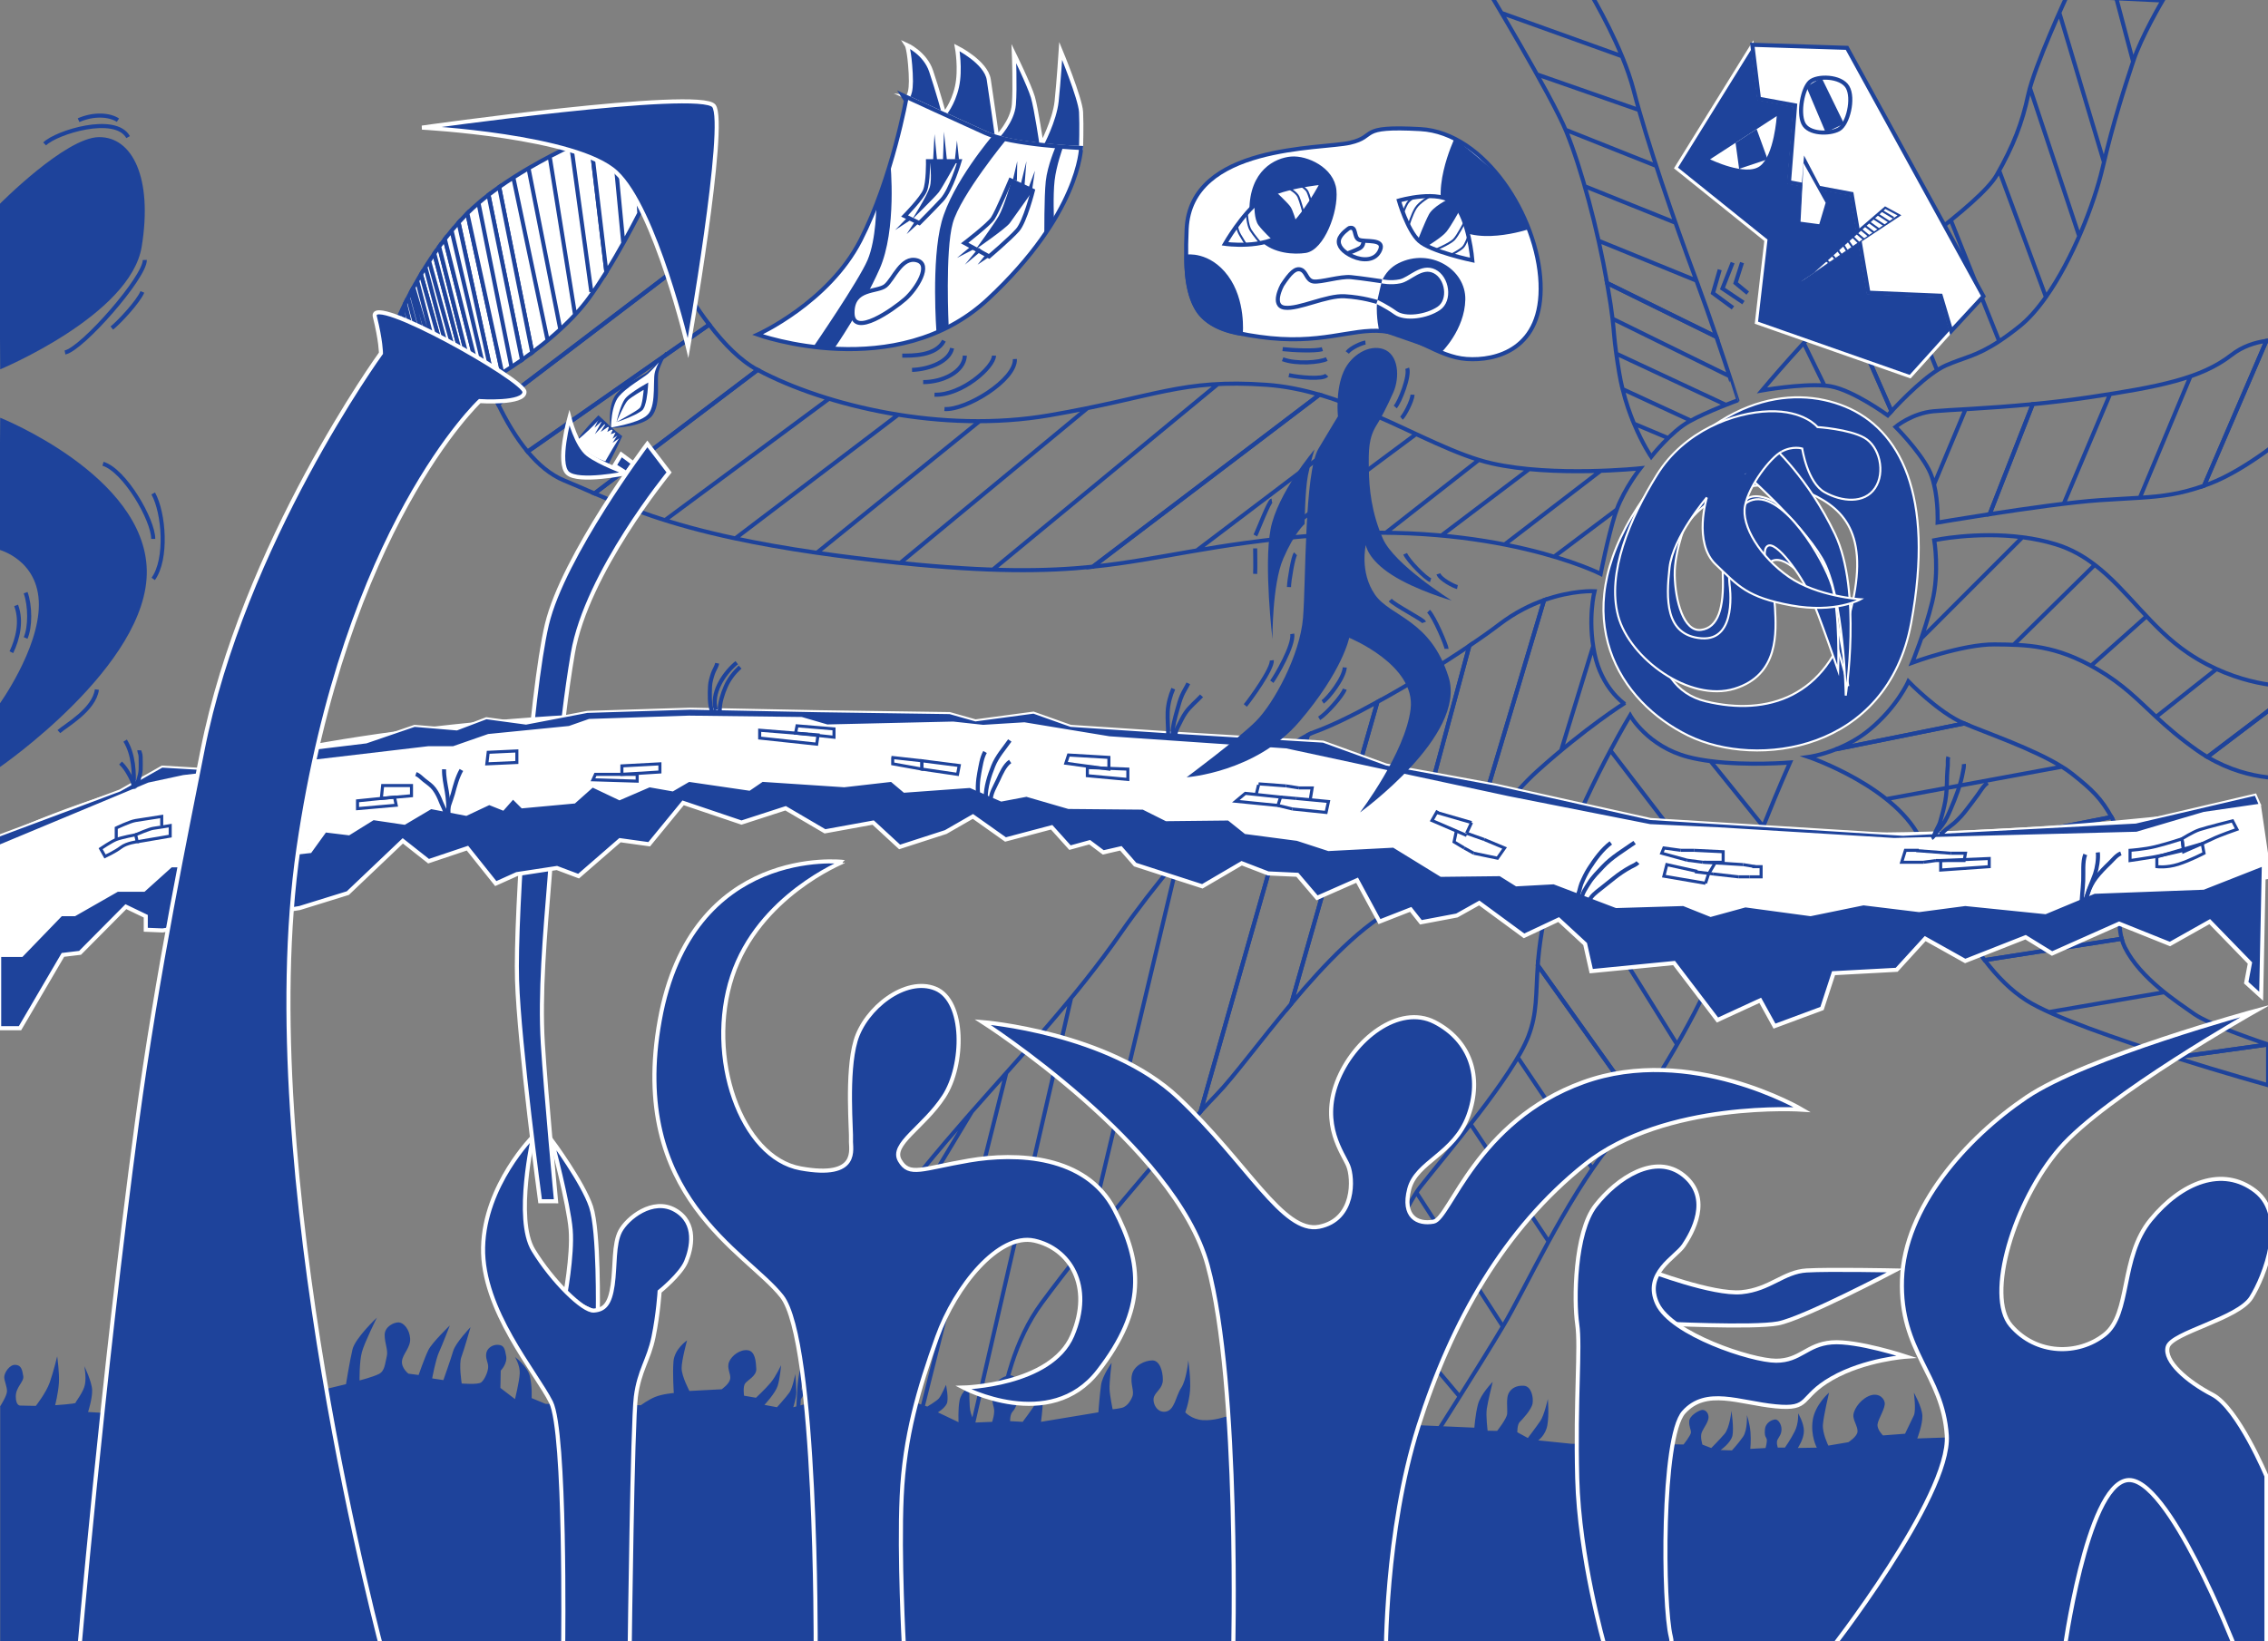 <?xml version="1.0" encoding="utf-8"?>
<!-- Generator: Adobe Illustrator 16.0.0, SVG Export Plug-In . SVG Version: 6.00 Build 0)  -->
<!DOCTYPE svg PUBLIC "-//W3C//DTD SVG 1.1//EN" "http://www.w3.org/Graphics/SVG/1.1/DTD/svg11.dtd">
<svg version="1.1" xmlns="http://www.w3.org/2000/svg" xmlns:xlink="http://www.w3.org/1999/xlink" x="0px" y="0px"
	 width="556.918px" height="403px" viewBox="0 0 556.918 403" enable-background="new 0 0 556.918 403" xml:space="preserve">
<rect x="0" y="0" width="556.918" height="403" fill="#808080" stroke="none"/>
<g id="Draw">
	<g id="sun">
		<g id="sun_x5F_beam_x5F_8">
			<path fill="none" stroke="#1E439B" stroke-miterlimit="10" d="M165.542,66.36l-43.229,32.888
				c1.966,4.077,4.377,8.218,7.241,11.659l44.606-31.192C171.032,75.625,168.12,70.967,165.542,66.36z"/>
			<path fill="none" stroke="#1E439B" stroke-miterlimit="10" d="M154.293,42.5l-38.5,39c0,0,2.163,8.71,6.521,17.749l43.229-32.888
				C158.761,54.243,154.293,42.5,154.293,42.5z"/>
			<path fill="none" stroke="#1E439B" stroke-miterlimit="10" d="M366.293,113.788c-8.485-1.927-18.133-7.215-28.639-11.788
				l-43.788,33.182L337.654,102c-4.411-1.919-8.973-3.708-13.663-5.073l-55.628,42.236c16.688-1.724,28.988-5.627,54.93-7.73
				c44-3.567,69.752,9.494,69.752,9.494s1.748-8.927,3.557-14.662c0.119-0.379,0.252-0.757,0.392-1.132l-15.36,11.564l15.36-11.564
				c1.979-5.309,5.8-10.132,5.8-10.132S381.543,117.25,366.293,113.788z M312.979,132.432l34.751-25.834L312.979,132.432z
				 M363.142,112.938l-22.85,17.89L363.142,112.938z M375.502,115.201l-21.459,16.232L375.502,115.201z M369.452,133.719
				l23.593-18.099L369.452,133.719z"/>
			<path fill="none" stroke="#1E439B" stroke-miterlimit="10" d="M174.161,79.716l-44.606,31.192
				c2.619,3.147,5.613,5.709,8.988,7.092c2.459,1.008,4.879,2.074,7.433,3.177l40.067-30.337
				C181.909,88.641,177.882,84.581,174.161,79.716z"/>
			<path fill="none" stroke="#1E439B" stroke-miterlimit="10" d="M311.043,94.5c-21-1.5-27.25,3-53.446,7.5
				s-54.804-2.25-71.554-11.16l-40.067,30.337c8.217,3.548,17.824,7.474,34.573,11.044l40.014-30.384l-40.014,30.384
				c5.756,1.227,12.353,2.412,20.031,3.525l39.965-32.315l-39.965,32.315c6.102,0.885,12.882,1.725,20.462,2.504l45.995-38.025
				l-45.995,38.025c21.958,2.257,35.702,2.113,47.32,0.914l55.628-42.236C319.773,95.7,315.453,94.815,311.043,94.5z
				 M163.294,127.746l40.274-29.83L163.294,127.746z M243.797,139.889l55.26-45.577L243.797,139.889z"/>
		</g>
		<g id="sun_x5F_beam_x5F_7">
			<path fill="none" stroke="#1E439B" stroke-miterlimit="10" d="M289.355,210.804l-22.674,95.106L289.355,210.804
				c-5.49,6.545-10.477,13.017-14.062,18.196c-10.916,15.768-24.651,30.355-36.648,43.997l-42.484,70.496l42.484-70.496
				c-0.367,0.418-0.738,0.837-1.102,1.253c-12.25,14-40.25,47-41.25,66.75s-2.25,25.5-2.25,25.5h27.25l25.811-103.027L221.293,366.5
				h13.75l27.967-121.395L235.043,366.5h9.5c0,0-2-28.5,11.25-46.5c11.502-15.625,29.027-36.143,39.013-47.01l26.345-92.514
				C313.246,184.439,300.3,197.758,289.355,210.804z"/>
			<path fill="none" stroke="#1E439B" stroke-miterlimit="10" d="M322.793,179.75c-0.516,0.185-1.071,0.439-1.643,0.726
				l-26.345,92.514c1.518-1.651,2.866-3.086,3.987-4.24c4.104-4.225,10.659-13.17,18.279-22.249l21.154-74.121
				C332.303,175.629,326.81,178.311,322.793,179.75z"/>
			<path fill="none" stroke="#1E439B" stroke-miterlimit="10" d="M391.543,160.5c-1.75-8.5,0-15.315,0-15.315
				s-5.361-0.308-12.384,2.184l-18.353,61.444c5.737-6.582,10.232-13.665,16.799-19.563c11.688-10.5,21.188-16.5,21.188-16.5
				S393.293,169,391.543,160.5z M383.347,184.289l7.87-25.625L383.347,184.289z"/>
			<path fill="none" stroke="#1E439B" stroke-miterlimit="10" d="M338.227,172.38l-21.154,74.121
				c8.163-9.726,17.549-19.604,26.471-24.001l17.264-63.914C354.014,163.185,345.771,168.243,338.227,172.38z"/>
			<path fill="none" stroke="#1E439B" stroke-miterlimit="10" d="M368.293,153.25c-2.151,1.637-4.696,3.447-7.486,5.336
				L343.543,222.5c7.559-3.725,12.789-8.554,17.264-13.687l18.353-61.444C375.783,148.567,372.026,150.409,368.293,153.25z"/>
		</g>
		<g id="sun_x5F_beam_x5F_6">
			<path fill="none" stroke="#1E439B" stroke-miterlimit="10" d="M375.293,254.5c-3.75,9.748-20.063,28.765-26.563,37.015
				s-29.437,64.11-29.437,64.11h31.125l-23.573-17.996l23.573,17.996c0,0,13.125-20.625,18.625-29.875l-21.242-32.908l21.242,32.908
				c5.5-9.25,15.248-30.765,26.25-44.5c2.218-2.77,4.604-6.027,7.026-9.573l-24.714-34.634
				C377.1,244.091,377.528,248.688,375.293,254.5z M358.422,342.956l-22.319-26.517L358.422,342.956z M361.118,276.059
				l19.154,28.817L361.118,276.059z M372.697,259.678l18.347,27.323L372.697,259.678z"/>
			<path fill="none" stroke="#1E439B" stroke-miterlimit="10" d="M439.543,187.25c0,0-10.3,0.856-19.52-0.333l12.952,16.056
				l-12.952-16.056c-1.906-0.246-3.768-0.577-5.48-1.023c-10-2.606-14.25-10.221-14.25-10.221s-2.023,3.35-4.834,8.617
				l30.212,39.458l-30.212-39.458c-3.58,6.711-8.438,16.541-12.039,26.579l28.404,45.63l-28.404-45.63
				c-0.88,2.45-1.686,4.911-2.377,7.343c-2.322,8.162-3.094,14.059-3.438,18.832l24.714,34.634
				c9.592-14.043,19.754-32.675,22.349-44.052C427.918,213.375,439.543,187.25,439.543,187.25z"/>
		</g>
		<g id="sun_x5F_beam_x5F_5">
			<path fill="none" stroke="#1E439B" stroke-miterlimit="10" d="M468.61,167.332c0,0-2.667,6.167-9.5,11.833
				c-2.77,2.297-5.752,3.828-8.327,4.848l31.522-6.348C476.001,174.999,468.61,167.332,468.61,167.332z"/>
			<path fill="none" stroke="#1E439B" stroke-miterlimit="10" d="M508.776,189.999c-0.73-0.576-1.569-1.147-2.476-1.712
				l-43.108,7.943l43.108-7.943c-6.957-4.336-18.417-8.262-23.995-10.621l-31.522,6.348c-3.778,1.496-6.673,1.88-6.673,1.88
				s22.065,7.473,27.832,20.973c0.372,0.872,0.754,1.762,1.145,2.664l45.397-8.888C516.024,196.186,513.836,193.993,508.776,189.999
				z"/>
			<path fill="none" stroke="#1E439B" stroke-miterlimit="10" d="M538.776,248.998c-4-2.833-13.166-8.666-17-16.333
				c-0.335-0.67-0.592-1.385-0.789-2.132l-33.643,5.247c3.05,3.999,6.45,7.447,10.266,9.885c6.344,4.054,22.563,9.644,36.443,14.013
				l22.89-3.18C556.943,256.498,542.776,251.831,538.776,248.998z M503.108,248.535l28.338-4.874L503.108,248.535z"/>
			<path fill="none" stroke="#1E439B" stroke-miterlimit="10" d="M556.943,256.498l-22.89,3.18c12.374,3.896,22.89,6.82,22.89,6.82
				V256.498z"/>
			<path fill="none" stroke="#1E439B" stroke-miterlimit="10" d="M520.443,204.498c-0.704-1.475-1.34-2.734-1.959-3.856
				l-45.397,8.888c3.736,8.629,8.335,18.483,14.258,26.25l33.643-5.247C518.923,222.738,523.638,211.19,520.443,204.498z"/>
		</g>
		<g id="sun_x5F_beam_x5F_4">
			<path fill="none" stroke="#1E439B" stroke-miterlimit="10" d="M563.043,190.992l-1.121-20.179l-19.898,15.081
				C552.891,192.356,563.043,190.992,563.043,190.992z"/>
			<path fill="none" stroke="#1E439B" stroke-miterlimit="10" d="M561.793,168.5c0,0-12.064,0.292-24.533-8.15
				c-9.235-6.253-14.836-15.497-22.873-21.639l-19.934,19.63l19.934-19.63c-2.813-2.15-5.92-3.928-9.594-5.054
				c-2.708-0.83-5.471-1.377-8.169-1.723l-24.842,24.838l24.842-24.838c-11.415-1.459-21.664,0.732-21.664,0.732
				s1.333,7.667-0.5,15.167s-4.917,14.917-4.917,14.917s12.417-4.583,20.25-4.5s14.917,0.083,25.167,6.083
				c6.471,3.788,9.89,7.444,14.484,11.709l14.849-11.744l-14.849,11.744c2.684,2.491,5.767,5.189,10.099,8.246
				c0.828,0.584,1.656,1.115,2.48,1.605l19.898-15.081L561.793,168.5z M513.465,163.491l13.642-12.147L513.465,163.491z"/>
		</g>
		<g id="sun_x5F_beam_x5F_3">
			<path fill="none" stroke="#1E439B" stroke-miterlimit="10" d="M556.529,83.698l-15.311,35.575
				c0.408-0.144,0.815-0.287,1.241-0.447c9.333-3.5,20-12.667,20-12.667l3.333-22C565.793,84.16,561.55,83,556.529,83.698z"/>
			<path fill="none" stroke="#1E439B" stroke-miterlimit="10" d="M474.793,100.989c-5.334,0.497-9.333,3.837-9.333,3.837
				s5.667,5.667,8.167,10.5c0.562,1.086,0.975,2.344,1.286,3.636l7.733-18.475l-7.733,18.475c1.074,4.458,0.88,9.364,0.88,9.364
				s5.543-0.946,12.773-2.062l10.585-27.016C487.865,100.345,478.641,100.631,474.793,100.989z"/>
			<path fill="none" stroke="#1E439B" stroke-miterlimit="10" d="M547.96,87.16c-7.5,5.833-17.833,7.833-35,10.405
				c-4.783,0.717-9.449,1.261-13.809,1.685l-10.585,27.016c8.833-1.363,20.187-2.98,27.061-3.438
				c3.876-0.258,7.029-0.405,9.816-0.588l12.435-29.82l-12.435,29.82c5.79-0.381,10.001-0.929,15.775-2.965l15.311-35.575
				C553.714,84.09,550.654,85.063,547.96,87.16z M506.759,123.71l11.386-26.942L506.759,123.71z"/>
		</g>
		<g id="sun_x5F_beam_x5F_2">
			<path fill="none" stroke="#1E439B" stroke-miterlimit="10" d="M432.668,95.875c0,0,9.457-1.677,15.348-1.19l-5.109-10.446
				l5.109,10.446c0.542,0.044,1.056,0.106,1.527,0.19c5.595,1.002,14,7.125,14,7.125s0.339-0.383,0.921-1.011L452.74,74.316
				C444.677,81.522,432.668,95.875,432.668,95.875z"/>
			<path fill="none" stroke="#1E439B" stroke-miterlimit="10" d="M507.543-1c0,0-8,17.25-9.5,24.25s-3.625,12.5-7.75,19.75
				s-27.929,23.375-35.875,29.875c-0.534,0.437-1.097,0.922-1.678,1.441l11.724,26.673c2.368-2.556,8.813-9.232,13.329-11.239
				c4.481-1.992,7.386-2.171,13.119-5.95l-11.881-29.719L490.912,83.8c1.463-0.964,3.101-2.151,5.006-3.675
				c2.24-1.792,4.415-4.282,6.467-7.186l-11.472-31.044l11.472,31.044c6.535-9.249,11.815-22.747,13.908-31.689
				c2.75-11.75,5.5-20,7.5-26.125l-4.117-15.544l4.117,15.544c2-6.125,7.25-15,7.25-15L507.543-1z M465.094,64.775l10.566,26.159
				L465.094,64.775z M498.461,21.602l12.102,36.407L498.461,21.602z M505.68,3.13l10.956,36.675L505.68,3.13z"/>
		</g>
		<g id="sun_x5F_beam_x5F_1_1_">
			<path fill="none" stroke="#1E439B" stroke-miterlimit="10" d="M416.565,68.906l-24.021-9.785L416.565,68.906
				c-0.091-0.245-0.182-0.49-0.272-0.733c-5.167-13.833-11.938-33.528-15.104-45.861c-0.713-2.777-1.743-5.679-2.909-8.509
				L368.709,3.186l29.571,10.617c-4.014-9.74-9.654-18.63-9.654-18.63l-24,1.167c0,0,16.333,27,20,36s7.666,23.833,10,37.167
				l26.839,13.21C419.966,78.328,418.271,73.5,416.565,68.906z M402.468,27.018l-25.068-8.75L402.468,27.018z M384.433,31.876
				l22.262,8.871L384.433,31.876z M411.422,54.7l-22.289-8.967L411.422,54.7z"/>
			<path fill="none" stroke="#1E439B" stroke-miterlimit="10" d="M421.465,82.717l-26.839-13.21
				c0.746,4.262,1.116,6.835,1.342,8.759l28.733,14.124l-28.733-14.124c0.363,3.104,0.349,4.522,0.911,8.576l26.929,12.577
				l-26.929-12.577c0.18,1.295,0.418,2.854,0.747,4.831c0.224,1.342,0.501,2.632,0.807,3.879l16.762,7.737l-16.762-7.737
				c0.788,3.212,1.799,6.08,2.813,8.499l8.382,3.525l-8.382-3.525c2.112,5.044,4.215,8.122,4.215,8.122s4.833-6.167,9.333-8.667
				s11.833-5.167,11.833-5.167S424.428,91.389,421.465,82.717z"/>
		</g>
		<g id="blue_x5F_man_x5F_sun">
			<path fill="#1E439B" stroke="#FFFFFF" stroke-width="0.5" stroke-miterlimit="10" d="M453.168,99.875
				c-13.25-5.5-33.25-2.625-51,24.625s-4.5,47.875,12.375,56.125s48.875,4,54.75-27.625S466.418,105.375,453.168,99.875z
				 M454.021,151.533c-5.375,19.625-19.978,24.342-35.103,20.717s-14.25-24.625-7.125-39.5s24.028-15.556,32.778-11.556
				S459.396,131.908,454.021,151.533z"/>
			<path fill="#1E439B" stroke="#FFFFFF" stroke-width="0.5" stroke-miterlimit="10" d="M414.48,127.188
				c0,0-3.375,7.813-3.25,14.063s2.188,13.938,6.438,13.438s5.688-5.479,5.375-13.333s2.875-17.979,6.813-19.292
				s13.002,4.21,16.752,13.022s7.248,33.415,7.248,33.415s-3.75-14.688-6.5-20.063s-8.458-12.082-12.021-10.77
				s-6.165,13.457-6.165,13.457L418.105,163l-16.438-16.563l6.813-19.063L414.48,127.188z"/>
			<path fill="#1E439B" stroke="#FFFFFF" stroke-width="0.5" stroke-miterlimit="10" d="M435.105,109.438
				c0,0,8.875,7.813,15.5,21.75s2.625,39.625,2.625,39.625s-0.375-24.438-5.813-33.688s-19.813-21.688-19.813-21.688
				L435.105,109.438z"/>
			<path fill="#1E439B" stroke="#FFFFFF" stroke-width="0.5" stroke-miterlimit="10" d="M437.469,110.909
				c2.75-1.5,5.074-0.756,5.074-0.756s1.25,8.348,5.5,10.723s9.75,2.875,12.375-1s1.125-10.25-2.625-12.375s-11.5-2.625-11.5-2.625
				s-3.25-4.125-11.875-3.875s-20.822,4.782-27.536,15.579s-12.358,24.177-9.536,34.674s17.572,21.247,28.572,17.872
				s10.25-14,9.938-19.938s-3.938-13.438-1.875-15.063s8.313,7.125,10.563,12.125s6.833,18.417,6.833,18.417
				s0.479-14.229-1.521-20.792s-11.875-23.063-19.438-21.125s-5.708,20.879-5.708,20.879s2.083,13.825-6.917,13.121
				s-8.666-9.833-7.833-17.333s9.166-17.25,9.166-17.25"/>
			<path fill="#1E439B" stroke="#FFFFFF" stroke-width="0.5" stroke-miterlimit="10" d="M419.126,122.167
				c0,0-3.42,11.108,2.178,16.442s7.655,8.061,18.53,10.061s17.042-1.503,17.042-1.503s-10.626-0.661-17.584-5.495
				s-11.791-12.501-10.791-17.501s6.218-11.761,8.968-13.261"/>
		</g>
	</g>
	<g id="croud">
		<path id="croud_x5F_background" fill="#1E439B" d="M0.048,345.333v60.834l553.799-1v-48.334c0,0-39.471-4.248-50.137-4.332
			s-32.916,0.75-32.916,0.75s1.334-3.418,1.25-5.584s-2.084-5.666-2.084-5.666s0.583,4.333,0,5.583s-2.166,4.5-2.166,4.5
			l-5.417,0.417c0,0-1.499-1.416-1.333-2.75s2-4.001,1.75-5.334s-1.834-2.584-4.084-1.5s-3.833,3.668-3.583,5.084s1,2.25,1,3.5
			s-2.25,2.666-2.25,2.666l-4.917,0.834c0,0-1.499-3-1.332-5.167s1.5-7.833,1.5-7.833s-3.417,2.917-4,6.75s1,6.75,1,6.75
			l-4.667,0.083c0,0,1.5-2.167,1.5-4.167s-1.416-4.333-1.416-4.333s0.166,2.417-0.834,4.417s-2.416,4-2.416,4h-1.75
			c0,0-0.418-1.25-0.084-1.917s1-1.333,1-2.583s-0.833-2.5-1.583-2.417s-2.376,0.722-2.501,2.555s0.334,1.708,0.459,2.333
			s-0.292,2.125-0.292,2.125l-3.75,0.209c0,0,0.209-2.041,0.042-4.125s-0.875-4.167-0.875-4.167s0.207,3.666-0.959,5.333
			s-2.708,3.334-2.708,3.334l-2.792-0.084c0,0,2.542-1.75,2.917-3.583s-0.25-6.042-0.25-6.042s-0.416,4.167-1.708,5.667
			s-3.25,3.458-3.25,3.458l-2.167-0.833c0,0-0.626-1.875-0.167-3s1.709-2.626,1.667-3.792s-0.916-1.875-1.708-1.708
			s-2.959,1.375-3.042,2.75s0.501,2.124,0.417,2.833s-1.792,2.875-1.792,2.875l-27.542-0.166l-8.167-0.834
			c0,0,1.791-1.208,2.25-3.708s0.125-6.458,0.125-6.458s-0.875,3.959-1.833,5.375s-3.083,4.208-3.083,4.208l-2.584-1.417
			c0,0-0.041-1.875,0.584-2.5s2.916-3.041,3.166-4.583s-0.334-4.208-2.125-4.333s-3.084,0.583-3.75,1.833s-0.25,3.833-0.375,5.083
			s-2.458,4.167-2.458,4.167l-2.334-0.042c0,0-0.458-3.625-0.208-5.375s1.458-6.625,1.458-6.625s-2.959,3-3.625,5.542
			s-0.875,5.708-0.875,5.708l-61.167-2.68c0,0-2.75,1-5.5,0.833s-4.333-1.917-4.333-1.917s0.917-2.334,1.167-5.25
			s-0.417-7.5-0.417-7.5s-0.417,4.75-1.75,6.75s-1.583,5.501-3.833,5.834s-3.333-2.334-2.833-3.667s2.167-2.084,2.167-4.167
			s-0.75-4.75-2.583-4.75s-4.5,1.25-5,3.5s0.667,4,0.083,5.417s-1.5,2.5-2.667,2.75s-2.167,0.333-2.167,0.333
			s-0.667-3.249-0.75-4.916s0.5-6.5,0.5-6.5s-2.25,3.166-2.583,5.416s-0.667,6.75-0.667,6.75l-14.083,2.334
			c0,0,0.417-3.251,0.417-4.584s-0.083-5.166-0.083-5.166s-0.667,3.584-1.5,5s-3.333,4.75-3.333,4.75L248.043,349
			c0,0-0.083-1.667,0.667-2.417s1.333-2.667,1.333-4.25s-0.25-4.666-2-4.583s-3.833,1.584-4.25,3.417s-0.083,3.333,0.25,4.583
			s-0.417,3.417-0.417,3.417l-4.083,0.166c0,0-1.25-1.416-1.417-3.916s-0.083-5-0.083-5s-2,1.334-2.417,3.5s-0.25,5.333-0.25,5.333
			l-5.083-2.417c0,0,1.584-0.916,2.167-2.083s-0.167-4.667-0.167-4.667s-1.167,2.668-1.75,3.334s-2.833,2-2.833,2l-3-1l-27.417,0.5
			l-2.5,0.666c0,0,0.75-2.332,0.75-3.666s-0.25-4.5-0.25-4.5s-0.667,3.417-1.417,4.5s-3.083,3.666-3.083,3.666L187.71,345
			c0,0,2.667-2.834,3.25-4.667s0.833-5.083,0.833-5.083s-1.25,2.749-2.583,4.333s-3.583,3.667-3.583,3.667l-2.917-0.5
			c0,0-0.333-2.167,0.25-3s2.833-1.833,2.75-3.583s-0.25-4.334-2.083-4.584s-3.917,1.251-4.583,2.834s0.5,3,0.25,4.25
			s-2.083,2.5-2.083,2.5l-7.917,0.416c0,0-1.917-3.583-1.917-5.583s1.333-6.833,1.333-6.833s-3.083,2.082-3.333,5.166
			s0.083,7.75,0.083,7.75s-2.917,0.25-4.667,1s-3.417,2-3.417,2l-23.417-0.333l-3.417-1.417c0,0,0.166-2.833-0.417-5.333
			s-3.667-4.75-3.667-4.75s1.25,2,1.167,4s-1.167,6.333-1.167,6.333l-3.583-2.75l0.083-4.25c0,0,1.667-1.666,1.333-3.583
			s-0.583-2.667-2-2.75s-2.834,0.916-2.917,2.333s0.5,1.918,0.5,3.084s-0.917,3.25-1.75,3.833s-4.75,0.25-4.75,0.25
			s-0.75-4.75-0.083-6.5s2.25-7.333,2.25-7.333s-3.667,3.833-4.25,5.833s-2.417,7.167-2.417,7.167l-2.75-0.417
			c0,0,0.834-4.584,1.667-6.417s2.667-6.583,2.667-6.583s-4.333,4.167-5.25,6s-2.417,6.167-2.417,6.167l-2.5-0.334
			c0,0-1.75-1.333-1.583-3.083s2.167-3.333,2-5.583s-1.583-3.834-2.75-3.917s-3.5,0.999-3.5,3.083s0.917,3.751,0.5,5.334
			s-0.417,3.5-1.917,4.25S88.293,339,88.293,339s-0.084-4.583,0.583-7s3.667-8.417,3.667-8.417s-5.333,5.001-6,7.834
			s-1.583,8.5-1.583,8.5l-4.834,1.166L25.958,347l-4.333-0.25c0,0,1.083-3.334,1-5.417s-1.917-5.833-1.917-5.833
			s0.5,2.501,0.167,4.417s-2.333,4.333-2.333,4.583s-5,0.583-5,0.583s0.75-2.916,0.917-5.416s-0.417-6.584-0.417-6.584
			s-0.917,3.834-1.833,6.417s-3.417,5.75-3.417,5.75l-3.833-0.083c0,0-1.083,0.084-1.083-2.25s2.083-3.583,1.833-5
			s-0.417-2.666-1.917-2.75s-2.75,2-2.75,3s0.75,2.416,0.667,3.583S0.048,345.333,0.048,345.333z"/>
		<path id="blue_x5F_man_x5F_5" fill="#1E439B" stroke="#FFFFFF" stroke-miterlimit="10" d="M448.793,406.082h58
			c0,0,5.5-41.082,15.5-42.582s26.5,41,26.5,41l7.75,0.25V362.5c0,0-7-16.75-13.25-20s-12-8.25-11-11.75s17.25-6.896,20.5-12.073
			s9.107-19.927,1.054-26.177s-18.163-2.176-25.733,7.037s-4.82,23.108-11.32,28.213s-16.75,5.02-23-2.24s0.75-30.51,12-43.51
			s48.054-33.75,48.054-33.75s-41.554,11.25-56.304,21.25s-29.916,27-30.5,44.75s10,23.25,11,38.25S448.793,406.082,448.793,406.082
			z"/>
		<g id="blue_x5F_man_x5F_4">
			<path fill="#1E439B" stroke="#FFFFFF" stroke-miterlimit="10" d="M404.96,311.991c0,0,15.667,6.001,22.667,5.334
				s10.334-5.001,16-5.334s21.666,0,21.666,0s-22.499,11.833-28.666,13s-29.167,0-29.167,0L404.96,311.991z"/>
			<path fill="#1E439B" stroke="#FFFFFF" stroke-miterlimit="10" d="M393.96,403.993c0,0-6.167-21.5-6.667-41s0.833-32.166,0-37.833
				s-0.707-22.487,4.518-29.153s14.649-13.014,21.649-7.347s2,14.167,0,17.167s-10,6.833-6.5,14.333s23.167,14,29.167,14
				s7.499-4,13.666-4.5s18.334,3.5,18.334,3.5s-10.168,0.666-18.334,5.333s-5,7.717-13.833,6.858s-17.021-4.703-22.521,1.464
				s-5.146,47.359-3.146,55.185S393.96,403.993,393.96,403.993z"/>
		</g>
		<path id="blue_x5F_man_x5F_3" fill="#1E439B" stroke="#FFFFFF" stroke-miterlimit="10" d="M302.793,407c0,0,1.75-66.75-6.25-96.25
			S241.293,251,241.293,251s31,2.5,48,18.5s25.762,33.51,34.631,31.755s8.369-12.005,7.119-15.005s-6.75-10-2.75-20.5
			s15.25-19.25,24-14.75s11.75,13.5,8.25,23s-12.75,11.25-14.5,18s2,8.75,6,8s10.5-24.75,36.75-34.25s53.75,6.75,53.75,6.75
			s-33.607-2.282-53.357,13.468s-32.644,38.281-40.894,64.281S340.293,407,340.293,407H302.793z"/>
		<path id="blue_x5F_man_x5F_2" fill="#1E439B" stroke="#FFFFFF" stroke-miterlimit="10" d="M200.293,404.325c0,0,0.334-75-8.333-86
			s-37.748-24.476-29.958-67.775s44.958-38.892,44.958-38.892S186.293,220,179.793,239.75s2.127,44.508,16.793,47.175
			s12.216-4.97,12.374-6.934s-1.199-16.397,1.134-24.397s12.272-15.816,19.606-12.816s7.093,18.807,2.093,26.473
			s-13.166,11.732-10.833,15.741s5.333,2,17,0s28.667-1.334,35.667,12s7.851,24.511-3.991,39.76s-33.092,3.999-33.092,3.999
			s21.5-0.5,26.75-12.75s-0.666-21.434-9.333-23.342s-19.334,11.143-23.845,23.716s-8.04,24.46-8.706,39.127
			s0.551,36.824,0.551,36.824H200.293z"/>
		<g id="blue_x5F_man_x5F_1_1_">
			<path id="right_x5F_arm" fill="#1E439B" stroke="#FFFFFF" stroke-miterlimit="10" d="M146.802,322.505l-8.167-3.667
				c0,0,2-10.5,1.5-16.833s-4.667-22-4.667-22s7.667,10.333,9.667,16.333S146.802,322.505,146.802,322.505z"/>
			<path id="body_1_" fill="#1E439B" stroke="#FFFFFF" stroke-miterlimit="10" d="M138.293,403.995c0,0,0.667-52.332-3-59.666
				s-17-22.666-16.667-38s12.333-27.334,12.333-27.334s-4.667,20.333,0,28s12.218,15.035,14.843,14.845s3.976-1.615,4.642-6.281
				s0.191-10.055,1.858-13.221s8-8.338,13.5-5.171s4,9.5,2.667,12.667s-6.5,7.333-6.5,7.333s-0.333,5.506-1.5,11.173
				s-3.5,8.161-4.333,14.661s-1.5,60.994-1.5,60.994H138.293z"/>
		</g>
		<g id="torch">
			<g>
				<path fill="#FFFFFF" d="M149.969,105.054c0,0-0.426-5.387,1.657-7.97s5.917-4.325,7.417-5.496s4.583-5.034,4.583-5.034
					s-2,2.872-2.417,5.034s0.5,7.662-1.5,10.246S149.969,105.054,149.969,105.054z"/>
				<path fill="#1E439B" d="M149.919,105.057c-0.153-1.013-0.194-2.042-0.155-3.072c0.032-0.515,0.074-1.031,0.155-1.545
					c0.079-0.514,0.173-1.031,0.338-1.535c0.151-0.507,0.368-1,0.627-1.48c0.15-0.238,0.286-0.451,0.483-0.693l0.51-0.566
					c0.313-0.386,0.757-0.731,1.148-1.084c0.408-0.339,0.828-0.633,1.252-0.934c0.86-0.571,1.763-1.066,2.652-1.557l1.325-0.74
					l0.629-0.399c0.175-0.136,0.374-0.33,0.56-0.492c0.37-0.345,0.776-0.664,1.099-1.049c0.343-0.368,0.672-0.75,1.003-1.129
					c0.654-0.768,1.301-1.556,1.898-2.372l0.374,0.279c-0.285,0.462-0.565,0.938-0.813,1.424c-0.25,0.485-0.496,0.975-0.695,1.478
					c-0.218,0.494-0.403,1.001-0.537,1.505c-0.048,0.252-0.143,0.506-0.156,0.754c-0.04,0.287-0.039,0.519-0.054,0.784
					c-0.048,2.161,0.186,4.427-0.269,6.708c-0.106,0.57-0.288,1.137-0.526,1.688c-0.139,0.271-0.256,0.549-0.445,0.8
					c-0.103,0.137-0.139,0.235-0.298,0.403l-0.292,0.295c-0.192,0.196-0.5,0.388-0.748,0.572c-0.26,0.142-0.516,0.291-0.778,0.418
					c-0.528,0.242-1.064,0.443-1.605,0.615c-1.082,0.347-2.191,0.539-3.295,0.706c-1.106,0.158-2.218,0.246-3.332,0.265
					l-0.047,0.001L149.919,105.057z M150.023,104.992c1.071-0.187,2.133-0.414,3.184-0.663c1.07-0.252,2.119-0.58,3.133-0.951
					c0.505-0.192,0.995-0.41,1.461-0.656c0.228-0.128,0.444-0.272,0.664-0.406c0.18-0.166,0.36-0.256,0.546-0.464l0.28-0.307
					c0.035-0.028,0.122-0.186,0.181-0.272c0.145-0.195,0.235-0.435,0.344-0.658c0.192-0.468,0.326-0.969,0.429-1.485
					c0.205-1.034,0.268-2.117,0.315-3.208c0.042-1.094,0.025-2.198,0.089-3.333c0.022-0.287,0.044-0.61,0.098-0.869
					c0.038-0.305,0.152-0.573,0.226-0.859c0.183-0.554,0.407-1.083,0.67-1.584c0.254-0.508,0.548-0.988,0.847-1.463
					c0.298-0.476,0.613-0.936,0.945-1.393l0.374,0.279l-1.012,1.147c-0.337,0.383-0.656,0.776-1.008,1.15
					c-0.348,0.376-0.697,0.75-1.033,1.138c-0.327,0.399-0.72,0.719-1.068,1.092c-0.186,0.184-0.344,0.353-0.553,0.547l-0.618,0.477
					l-1.265,0.867c-0.852,0.558-1.664,1.153-2.48,1.731c-0.385,0.313-0.799,0.602-1.169,0.916c-0.351,0.338-0.741,0.592-1.079,0.991
					L152,97.311c-0.125,0.147-0.271,0.362-0.401,0.545c-0.243,0.404-0.46,0.833-0.622,1.294c-0.342,0.912-0.565,1.891-0.703,2.883
					C150.136,103.007,150.054,103.997,150.023,104.992z"/>
			</g>
			<g>
				<path fill="#FFFFFF" d="M151.376,103.667c0,0,1.43-4.417,2.465-5.583s4.785-3.25,4.785-3.25s-0.25,4.583-1.167,5.583
					S151.376,103.667,151.376,103.667z"/>
				<path fill="#1E439B" d="M151.376,103.667c0.208-0.979,0.502-1.932,0.806-2.888c0.149-0.479,0.344-0.944,0.526-1.416
					c0.1-0.233,0.214-0.465,0.326-0.696c0.096-0.233,0.274-0.46,0.417-0.69c0.185-0.287,0.352-0.385,0.528-0.586
					c0.177-0.178,0.401-0.341,0.603-0.509c0.417-0.327,0.818-0.613,1.238-0.898c0.833-0.572,1.692-1.078,2.565-1.583l0.793-0.46
					l-0.056,0.921c-0.065,1.079-0.189,2.135-0.379,3.203c-0.105,0.532-0.226,1.063-0.413,1.598
					c-0.101,0.269-0.205,0.537-0.391,0.815l-0.158,0.207c-0.122,0.12-0.125,0.102-0.193,0.16l-0.317,0.238
					c-0.22,0.156-0.487,0.292-0.728,0.436c-0.25,0.149-0.485,0.258-0.727,0.376c-0.481,0.237-0.97,0.447-1.457,0.661
					C153.37,102.945,152.391,103.349,151.376,103.667z M151.376,103.667c0.92-0.532,1.854-1.024,2.762-1.563
					c0.457-0.261,0.916-0.518,1.357-0.797c0.22-0.137,0.458-0.266,0.651-0.405c0.202-0.144,0.406-0.256,0.605-0.419l0.297-0.262
					c0.031-0.028,0.14-0.121,0.108-0.096l0.073-0.115c0.103-0.166,0.186-0.396,0.259-0.625c0.141-0.47,0.231-0.978,0.311-1.485
					c0.17-1.014,0.259-2.064,0.331-3.093l0.737,0.461c-0.857,0.471-1.708,0.982-2.54,1.496c-0.415,0.253-0.835,0.528-1.214,0.797
					c-0.185,0.143-0.375,0.258-0.563,0.417c-0.163,0.159-0.43,0.339-0.506,0.479c-0.129,0.186-0.283,0.336-0.395,0.558l-0.366,0.624
					c-0.226,0.435-0.452,0.87-0.662,1.318C152.175,101.842,151.791,102.758,151.376,103.667z"/>
			</g>
			<g>
				<path fill="#FFFFFF" d="M141.793,108.001l5.167-5.418l5.583,4.583l-3.648,6.722c0,0-2.352-0.472-4.519-2.305
					S141.793,108.001,141.793,108.001z"/>
				<path fill="#1E439B" d="M141.757,107.967c0.739-1.019,1.527-1.992,2.346-2.935c0.825-0.938,1.657-1.868,2.542-2.749l0.297-0.296
					l0.294,0.26c0.902,0.798,1.76,1.651,2.641,2.475c0.889,0.815,1.823,1.574,2.792,2.291l0.125,0.092l-0.076,0.157
					c-0.553,1.15-1.057,2.327-1.629,3.467c-0.558,1.147-1.153,2.275-1.728,3.413l-0.182,0.359l-0.39-0.092
					c-0.444-0.104-0.832-0.219-1.226-0.372c-0.198-0.068-0.392-0.147-0.579-0.24c-0.188-0.091-0.382-0.169-0.563-0.272
					c-0.365-0.202-0.736-0.393-1.07-0.646c-0.351-0.226-0.669-0.496-0.986-0.766c-0.151-0.12-0.335-0.283-0.465-0.426l-0.42-0.428
					c-0.138-0.142-0.264-0.328-0.395-0.488c-0.127-0.168-0.264-0.328-0.369-0.507c-0.233-0.341-0.438-0.701-0.606-1.077
					c-0.153-0.384-0.31-0.761-0.366-1.174l-0.003-0.024L141.757,107.967z M141.855,108.013c0.154,0.351,0.363,0.68,0.572,0.997
					c0.237,0.314,0.471,0.622,0.735,0.908c0.122,0.152,0.267,0.276,0.403,0.409c0.143,0.13,0.259,0.265,0.421,0.389l0.458,0.387
					c0.154,0.139,0.28,0.227,0.453,0.343c0.617,0.457,1.298,0.816,1.981,1.154c0.348,0.158,0.7,0.306,1.057,0.436
					c0.349,0.14,0.73,0.25,1.063,0.333l-0.571,0.268c0.641-1.102,1.263-2.215,1.92-3.309c0.644-1.101,1.356-2.165,2.02-3.255
					l0.048,0.25c-0.892-0.811-1.818-1.58-2.791-2.293c-0.98-0.704-1.983-1.378-2.942-2.108l0.591-0.036
					c-0.837,0.925-1.728,1.801-2.625,2.669C143.754,106.408,142.828,107.233,141.855,108.013z"/>
			</g>
			<path fill="#1E439B" stroke="#FFFFFF" stroke-miterlimit="10" d="M153.841,116.194c0,0-11.798,2.444-14.465,0
				s0.434-13.611,0.434-13.611s1.733,6.833,4.566,9S153.841,116.194,153.841,116.194z"/>
			<polygon fill="#1E439B" stroke="#FFFFFF" stroke-miterlimit="10" points="155.512,113.788 152.543,111.583 150.876,114.333 
				153.841,116.194 			"/>
			<g>
				<polygon fill="#1E439B" points="147.899,103.327 145.976,105.054 147.099,102.726 				"/>
			</g>
			<g>
				<polygon fill="#1E439B" points="148.641,103.963 146.067,106.625 147.834,103.371 				"/>
			</g>
			<g>
				<polygon fill="#1E439B" points="149.482,104.701 147.499,106.063 148.758,104.013 				"/>
			</g>
			<g>
				<polygon fill="#1E439B" points="150.352,105.375 149.12,106.063 149.586,104.732 				"/>
			</g>
			<g>
				<polygon fill="#1E439B" points="151.213,106.168 149.969,106.625 150.539,105.429 				"/>
			</g>
			<g>
				<polygon fill="#1E439B" points="151.968,106.707 150.422,107.75 151.208,106.059 				"/>
			</g>
			<g>
				<polygon fill="#1E439B" points="152.466,107.347 150.422,108.75 151.745,106.653 				"/>
			</g>
			<path fill="#1E439B" stroke="#FFFFFF" stroke-miterlimit="10" d="M136.543,295l-3.917-0.005c0,0-5.167-38.331-5.667-54.331
				s3.333-70.491,7.333-87.324s24.667-44.333,24.667-44.333l5.333,7c0,0-20.25,24.631-23.625,44.399s-4.542,40.761-5.708,55.095
				s-2.417,28.5-1.667,40.75S136.543,295,136.543,295z"/>
		</g>
	</g>
	<g id="road">
		<path id="road_x5F_ground_x5F_background" fill="#FFFFFF" stroke="#FFFFFF" stroke-width="0.5" stroke-miterlimit="10" d="
			M557.543,215.5l-2.625-17.875c0,0-53.98,8.547-114.97,6.878c-31.707-0.868-54.429-6.337-91.988-14.503
			s-75.952-11.555-141.989-14.469C68.429,169.46,0.048,205.75,0.048,205.75l-0.209,31.004c0,0,63.705-37.004,167.705-42.004
			s213,33.25,265.125,33.75S557.543,215.5,557.543,215.5z"/>
		<polygon id="road_x5F_bottom" fill="#1E439B" stroke="#FFFFFF" stroke-miterlimit="10" points="-0.207,234.5 5.293,234.5 
			14.96,224.5 18.293,224.5 28.794,218.5 35.293,218.5 41.96,212.5 44.293,212.5 76.127,208.998 79.794,203.914 85.627,204.623 
			91.627,200.894 99.294,202.031 105.794,198.18 114.46,199.839 120.127,197.168 123.46,198.5 125.96,195.666 128.294,197.998 
			140.96,196.831 145.46,192.831 152.127,195.998 159.46,192.831 165.127,193.831 169.127,191.498 183.96,193.664 187.127,191.498 
			207.294,192.831 218.96,191.498 222.127,194.164 238.239,192.996 245.906,196.329 252.072,195.162 262.406,198.162 
			280.739,198.329 286.406,201.162 301.739,200.996 305.906,204.329 318.572,205.996 326.239,208.496 342.239,207.662 
			353.905,214.829 368.405,214.662 372.405,217.162 381.572,216.662 396.905,222.496 413.405,221.996 420.072,224.662 
			428.57,222.329 444.576,224.49 457.57,221.829 471.236,223.49 482.57,221.996 502.236,223.996 514.236,218.996 541.043,217.996 
			555.904,212.152 555.237,244.652 551.57,241.323 552.486,236.49 542.611,226.323 532.841,231.823 520.372,226.823 
			503.888,234.156 497.396,230.156 482.566,235.99 472.734,230.49 465.736,238.156 450.236,238.99 447.403,247.656 435.736,251.99 
			432.236,245.656 421.736,250.49 411.07,236.49 390.736,238.49 389.236,231.823 382.736,225.823 374.236,229.823 363.238,221.744 
			357.738,224.823 348.904,226.49 346.404,223.323 338.738,226.323 333.238,216.156 323.405,220.49 318.571,214.823 311.405,214.49 
			304.905,211.99 295.238,217.656 278.738,212.323 275.238,208.323 270.905,209.323 267.571,206.823 262.738,208.156 
			258.238,203.156 246.905,206.156 238.905,200.49 232.238,204.323 220.905,207.99 214.411,202 202.577,204.156 192.911,198.49 
			182.077,202 167.744,197.156 159.411,207.323 152.244,206.323 142.077,215.156 136.744,213.156 126.911,214.656 121.738,216.984 
			114.784,208.279 105.238,211.484 98.911,206.49 85.411,219.323 73.577,222.99 39.935,228.49 35.793,228.323 35.793,225 
			30.911,222.656 19.661,233.99 15.453,234.495 4.911,252.5 -0.207,252.5 		"/>
		<polygon id="road_x5F_top" fill="#1E439B" stroke="#FFFFFF" stroke-width="0.5" stroke-miterlimit="10" points="-0.792,207.956 
			36.5,192.415 45.042,190.582 105.168,183.5 111.293,183.5 119.918,180.5 139.751,178.53 144.688,176.801 169.168,175.987 
			196.835,176.32 203.127,178.154 234.043,177.446 241.418,178.25 251.543,177.625 272.418,181.063 315.793,184.031 
			370.418,195.766 405.168,202.633 421.959,203.409 465.126,206.034 524.668,204.5 541.168,199.625 554.918,197.625 
			553.847,195.125 524.418,202 467.293,205 405.293,201.125 367.168,192.656 340.418,187.75 324.918,182.125 287.543,179.875 
			262.918,178.25 253.793,175 239.543,176.905 233.209,175.113 201.084,174.654 169.501,174.029 144.209,174.821 129.168,177.696 
			119.418,176.375 112.168,179.125 101.793,178.25 89.918,182.313 77.793,183.781 48.418,188.766 39.793,188.258 29.418,194.129 
			-2,205.873 		"/>
		<g id="Grass">
			<path fill="none" stroke="#1E439B" stroke-miterlimit="10" d="M30.73,181.875c2.066,3.314,2.305,7.919,2.063,11.813"/>
			<path fill="none" stroke="#1E439B" stroke-miterlimit="10" d="M32.793,193.313c0.086-1.02-0.666-2.337-1.172-3.249
				c-0.569-1.024-1.172-1.882-2.016-2.689"/>
			<path fill="none" stroke="#1E439B" stroke-miterlimit="10" d="M33.043,193.375c0.215-0.711,0.789-1.276,1.014-2
				c0.252-0.812,0.442-1.569,0.486-2.438c0.041-0.808,0-1.628,0-2.438c0-0.406,0.006-0.802-0.064-1.186
				c-0.069-0.376-0.274-0.698-0.249-1.064"/>
			<path fill="none" stroke="#1E439B" stroke-miterlimit="10" d="M174.855,174.688c-0.68-1.697-0.596-4.272-0.5-6.188
				c0.053-1.051,0.37-2.063,0.688-3.063c0.273-0.86,0.895-1.673,1.063-2.563"/>
			<path fill="none" stroke="#1E439B" stroke-miterlimit="10" d="M180.918,162.75c-0.146,0.111-0.313,0.233-0.455,0.359
				c-2.907,2.573-5.917,7.247-4.67,11.266"/>
			<path fill="none" stroke="#1E439B" stroke-miterlimit="10" d="M176.73,174.438c-0.001-1.857,0.716-4.118,1.498-5.877
				c0.817-1.837,2.038-3.393,3.502-4.748"/>
			<path fill="none" stroke="#1E439B" stroke-miterlimit="10" d="M286.855,180.563c0.001-1.897-0.202-3.816-0.125-5.75
				c0.075-1.886,0.626-3.974,1.375-5.688"/>
			<path fill="none" stroke="#1E439B" stroke-miterlimit="10" d="M287.918,180.438c0-2.131,0.641-4.222,1.203-6.249
				c0.328-1.181,0.635-2.307,1.125-3.439c0.447-1.034,1.078-1.949,1.547-2.938"/>
			<path fill="none" stroke="#1E439B" stroke-miterlimit="10" d="M288.668,180.625c-0.077-0.966,0.446-1.883,0.861-2.703
				c0.476-0.94,0.975-1.978,1.573-2.856c1.102-1.621,2.652-2.777,3.941-4.191"/>
			<path fill="none" stroke="#1E439B" stroke-miterlimit="10" d="M474.98,205.125c0.262-1.146,1.099-2.165,1.438-3.326
				c0.479-1.646,0.934-3.333,1.25-5.028c0.374-2.003,0.401-4.056,0.438-6.101c0.017-0.91,0.134-1.815,0.186-2.73
				c0.036-0.614-0.071-1.492,0.127-2.064"/>
			<path fill="none" stroke="#1E439B" stroke-miterlimit="10" d="M474.293,205.813c0.429-0.216,0.902-1.039,1.252-1.454
				c0.476-0.567,0.944-1.156,1.378-1.733c0.915-1.219,1.525-2.633,2.117-4.03c1.235-2.917,2.387-5.82,2.954-8.972
				c0.11-0.611,0.322-1.372,0.236-1.999"/>
			<path fill="none" stroke="#1E439B" stroke-miterlimit="10" d="M476.23,204.813c0.693-0.143,1.214-0.771,1.737-1.205
				c0.614-0.507,1.291-0.951,1.888-1.479c1.223-1.083,2.211-2.183,3.177-3.477c0.897-1.202,1.823-2.345,2.695-3.585
				c0.561-0.797,1.491-2.358,2.378-2.816"/>
			<path fill="none" stroke="#1E439B" stroke-miterlimit="10" d="M109.376,200.167c0.055-1.092-0.689-2.18-1.067-3.166
				c-0.43-1.123-0.927-2.219-1.665-3.213c-0.687-0.925-1.572-1.497-2.456-2.184c-0.659-0.512-1.267-1.247-2.063-1.521"/>
			<path fill="none" stroke="#1E439B" stroke-miterlimit="10" d="M113.293,189.083c-1.054,1.892-1.521,3.779-2.081,5.833
				c-0.473,1.732-1.464,3.603-1.335,5.417"/>
			<path fill="none" stroke="#1E439B" stroke-miterlimit="10" d="M109.043,188.917c-0.051,1.778,0.362,3.666,0.667,5.417
				c0.304,1.751,0.417,3.5,0.417,5.333"/>
			<path fill="none" stroke="#1E439B" stroke-miterlimit="10" d="M240.461,196c-0.633-1.419-0.307-4.605,0-6.144
				c0.33-1.654,0.587-3.743,1.417-5.19"/>
			<path fill="none" stroke="#1E439B" stroke-miterlimit="10" d="M242.044,195.917c0-2.675,0.866-5.354,1.856-7.833
				c0.938-2.346,2.639-4.201,4.061-6.25"/>
			<path fill="none" stroke="#1E439B" stroke-miterlimit="10" d="M243.294,196.75c-0.167-1.793,1.129-3.717,1.856-5.333
				c0.646-1.434,1.565-3.527,2.894-4.417"/>
			<path fill="none" stroke="#1E439B" stroke-miterlimit="10" d="M387.13,220.328c0.606-0.622,0.813-2.448,1.187-3.329
				c0.55-1.298,1.147-2.564,1.913-3.752c1.438-2.229,3.176-4.644,5.316-6.252"/>
			<path fill="none" stroke="#1E439B" stroke-miterlimit="10" d="M388.38,220.828c-0.05-1.229,1.203-2.99,1.831-4
				c0.916-1.474,2.168-2.684,3.329-3.931c2.276-2.444,5.21-4.117,7.84-5.985"/>
			<path fill="none" stroke="#1E439B" stroke-miterlimit="10" d="M390.296,221.245c0.2-1.057,1.724-2.189,2.521-2.816
				c1.159-0.912,2.32-1.839,3.481-2.769c1.271-1.019,2.653-1.953,4.085-2.729c0.604-0.328,1.376-0.617,1.829-1.103"/>
			<path fill="none" stroke="#1E439B" stroke-miterlimit="10" d="M511.127,222.745c0-2.208,0.313-4.265,0.417-6.429
				c0.097-2.01-0.21-4.69,0.5-6.488"/>
			<path fill="none" stroke="#1E439B" stroke-miterlimit="10" d="M512.211,221.412c0.191-2.229,1.52-4.671,2.23-6.771
				c0.5-1.475,0.864-3.757,0.686-5.313"/>
			<path fill="none" stroke="#1E439B" stroke-miterlimit="10" d="M520.794,209.578c-1.023,0.346-1.984,1.594-2.769,2.353
				c-1.213,1.172-2.361,2.324-3.38,3.652c-0.875,1.142-1.529,2.452-1.955,3.813c-0.291,0.932-0.944,1.997-0.979,2.933"/>
		</g>
	</g>
	<g id="blue_x5F_mans">
		<g id="blue_x5F_man_x5F_1">
			<path id="body" fill="#1E439B" d="M291.384,190.876c0,0,16.991-1.18,27.667-13.653s12.25-20.599,12.25-20.599
				s16.417,6.667,15.083,17.5s-12.427,25.389-12.427,25.389s26.25-18.917,21.76-33.217s-14.269-14.763-18.093-20.283
				c-3.824-5.521-2.24-12.182-2.24-12.182s0.406,3.515,6.406,7.349s14.672,6.286,14.672,6.286s-14.101-8.799-16.912-15.228
				s-3.352-12.33-3.426-16.989s-0.082-7.708,1.918-10.875c0.943-1.493,2.56-4.502,4.117-8.058s1.375-9.294-2.512-10.599
				c-3.432-1.152-7.833,1.375-9.681,5.459c-2.113,4.67-1.425,11.073-1.425,11.073s-1.305,2.091-4.778,7.924
				s-3.066,32.448-3.797,41.536s-7.122,20.974-11.583,25.416S291.384,190.876,291.384,190.876z"/>
			<path id="arm_x5F_left" fill="#1E439B" d="M312.461,156.939c0,0-0.106-13.377,2.644-19.752s5.25-8.5,5.25-8.5
				s0.105-8.233,0.803-11.877s1.635-6.436,1.635-6.436s-9.108,10.712-10.796,19.587S312.461,156.939,312.461,156.939z"/>
		</g>
		<g id="blue_x5F_man_x5F_2_1_">
			<path fill="#1E439B" d="M-0.207,188.5c0,0,36.75-25.211,36.25-48.48S0.048,102.583,0.048,102.583L-0.207,135
				c0,0,9.75,2.5,9.75,13.5s-9.75,24.5-9.75,24.5V188.5z"/>
			<path fill="#1E439B" d="M0.048,90.696c0,0,31.995-13.289,34.745-30.117s-2.25-26.984-10.5-26.906s-24.5,16.56-24.5,16.56
				L0.048,90.696z"/>
		</g>
	</g>
	<g id="light_x5F_spot">
		<g id="Ampoule">
			<path fill="#FFFFFF" stroke="#1E439B" stroke-miterlimit="10" d="M105.382,64.146l6.385,23.146L105.382,64.146
				c-0.316,0.485-0.627,0.968-0.926,1.444l5.428,20.532l-5.428-20.532c-0.38,0.607-0.744,1.204-1.094,1.791l4.999,17.794
				l5.132,3.189l-6.849-26.103C106.208,62.895,105.788,63.523,105.382,64.146z"/>
			<path fill="#FFFFFF" stroke="#1E439B" stroke-miterlimit="10" d="M106.644,62.262l6.849,26.103l1.65,1.025l-7.308-28.812
				C107.427,61.141,107.028,61.703,106.644,62.262z"/>
			<path fill="#FFFFFF" stroke="#1E439B" stroke-miterlimit="10" d="M102.442,68.952l3.892,14.964L102.442,68.952
				c-0.325,0.565-0.636,1.119-0.93,1.653l3.697,12.613l-3.697-12.613c-0.203,0.37-0.396,0.729-0.585,1.081l2.827,10.628l4.606,2.862
				l-4.999-17.794C103.042,67.916,102.735,68.439,102.442,68.952z"/>
			<path fill="#FFFFFF" stroke="#1E439B" stroke-miterlimit="10" d="M98.795,75.911l0.661,3.731L98.795,75.911
				c-0.769,1.623-1.169,2.594-1.169,2.594l3.301,2.051l-1.472-6.009C99.212,75.041,98.991,75.498,98.795,75.911z"/>
			<path fill="#FFFFFF" stroke="#1E439B" stroke-miterlimit="10" d="M100.191,73.088l2.25,8.409L100.191,73.088
				c-0.266,0.516-0.51,1.002-0.736,1.459l1.472,6.009l2.827,1.757l-2.827-10.628C100.667,72.172,100.421,72.641,100.191,73.088z"/>
			<path fill="#FFFFFF" stroke="#1E439B" stroke-miterlimit="10" d="M107.834,60.579l7.308,28.812l2.101,1.305l-8.009-31.989
				C108.754,59.33,108.287,59.954,107.834,60.579z"/>
			<path fill="#FFFFFF" stroke="#1E439B" stroke-miterlimit="10" d="M114.459,52.672c-0.633,0.644-1.25,1.302-1.851,1.971
				l8.351,38.362c0,0,0.896-0.506,2.357-1.417l-8.561-39.207C114.658,52.479,114.556,52.575,114.459,52.672z"/>
			<path fill="#FFFFFF" stroke="#1E439B" stroke-miterlimit="10" d="M140.266,35.787l4.944,35.898L140.266,35.787
				c-2.781,1.322-6.525,3.213-10.487,5.533l7.809,39.558l-7.809-39.558c-1.23,0.72-2.479,1.481-3.727,2.279l8.417,39.989
				L126.053,43.6c-1.167,0.746-2.331,1.523-3.476,2.331l8.111,40.624c3.433-2.558,7.248-5.734,10.521-9.262l-6.166-38.447
				l6.166,38.447c1.232-1.328,2.388-2.705,3.417-4.119c1.454-1.999,2.89-4.168,4.269-6.38l-3.935-33.12
				C144.959,33.672,143.119,34.432,140.266,35.787z"/>
			<path fill="#FFFFFF" stroke="#1E439B" stroke-miterlimit="10" d="M110.888,56.638l8.262,35.243L110.888,56.638
				c-0.568,0.684-1.119,1.375-1.654,2.069l8.009,31.989l3.716,2.31l-8.351-38.362C112.019,55.299,111.446,55.965,110.888,56.638z"/>
			<path fill="#FFFFFF" stroke="#1E439B" stroke-miterlimit="10" d="M119.955,47.862l8.226,40.503
				c0.802-0.562,1.641-1.166,2.507-1.811l-8.111-40.624C121.688,46.558,120.811,47.202,119.955,47.862z"/>
			<path fill="#FFFFFF" stroke="#1E439B" stroke-miterlimit="10" d="M117.5,49.854l8.096,40.27L117.5,49.854
				c-0.963,0.823-1.881,1.667-2.745,2.527l8.561,39.207c1.263-0.788,2.949-1.88,4.865-3.223l-8.226-40.503
				C119.113,48.511,118.293,49.176,117.5,49.854z"/>
			<path fill="#FFFFFF" stroke="#1E439B" stroke-miterlimit="10" d="M156.463,43.027l0.522,9.351
				c1.944-3.793,3.141-6.373,3.141-6.373l-9.095-7.396l2.021,21.12l-2.021-21.12l-6.072-4.938l3.935,33.12
				c3.181-5.103,6.048-10.429,8.09-14.414L156.463,43.027z"/>
		</g>
		<path id="pole" fill="#1E439B" stroke="#FFFFFF" stroke-miterlimit="10" d="M19.293,407h75c0,0-32.5-119.668-21-198.668
			s44.5-109.832,44.5-109.832s11,0.75,11-2.25s-38.25-24.5-36.75-18.5s1.5,9,1.5,9s-33.864,46.716-43.864,97.716
			c-3.702,18.881-11.064,54.097-16.052,91.198C25.142,338.779,19.293,407,19.293,407z"/>
		<path id="header" fill="#1E439B" stroke="#FFFFFF" stroke-miterlimit="10" d="M103.626,31.338c0,0,68.333-9.666,71.667-5.333
			s-6.333,59.434-6.333,59.434s-8-34.101-17.667-43.101S103.626,31.338,103.626,31.338z"/>
	</g>
	<g id="heads">
		<g id="head_x5F_1">
			<polygon fill="#1E439B" stroke="#FFFFFF" stroke-width="0.75" stroke-miterlimit="10" points="431.293,79.25 469.043,92.5 
				479.132,81.306 476.543,72.625 458.793,71.875 454.668,47.625 439.293,44.75 440.793,25.875 431.918,24.25 430.293,11 
				411.543,41.25 433.627,59 			"/>
			<polygon fill="#FFFFFF" stroke="#1E439B" stroke-miterlimit="10" points="430.293,11 453.543,11.75 487.043,72.75 
				479.132,81.306 476.543,72.625 458.793,71.875 454.668,47.625 439.293,44.75 440.793,25.875 431.918,24.25 			"/>
			<g>
				<polygon fill="#FFFFFF" points="442.918,39.125 448.668,49.75 446.918,55.356 441.918,54.625 				"/>
				<path fill="#1E439B" d="M442.99,38.188l0.367,0.7l5.612,10.699l0.069,0.132l-0.043,0.134l-1.823,5.583l-0.071,0.22l-0.223-0.036
					l-4.99-0.796l-0.186-0.029l0.014-0.183l1.201-15.487L442.99,38.188z M442.869,40.064l-0.75,14.573l-0.172-0.212l5.01,0.667
					l-0.294,0.185l1.677-5.629l0.026,0.265L442.869,40.064z"/>
			</g>
			<path fill="#FFFFFF" stroke="#1E439B" stroke-miterlimit="10" d="M444.418,20.125c1.75-1.625,7.625-1.5,9.25,1.25
				s0.125,9.125-2.125,10.375s-7.5,1.25-8.75-1.5S442.668,21.75,444.418,20.125z"/>
			<polygon fill="#1E439B" points="447.293,19.068 452.816,30.389 448.307,32.538 443.569,21.321 			"/>
			<path fill="#FFFFFF" d="M436.293,28.5l-16.375,10.625c0,0,8.748,4.285,12.248,1.66S436.293,28.5,436.293,28.5z"/>
			<polyline fill="#1E439B" points="426.17,35.068 427.049,41.459 434.043,39.125 431.353,31.706 			"/>
			<g id="mouth">
				<g>
					<polygon fill="#FFFFFF" points="442.262,69.125 462.918,51 466.418,52.875 					"/>
					<path fill="#1E439B" d="M438.995,71.284l2.937-2.535l20.806-17.954l0.146-0.125l0.164,0.09l3.484,1.904l0.353,0.192
						l-0.332,0.219l-24.29,16.05L438.995,71.284z M445.492,66.913l20.792-14.237l0.021,0.411l-3.516-1.846l0.309-0.035
						L445.492,66.913z"/>
				</g>
				<line fill="none" stroke="#1E439B" stroke-width="0.5" stroke-miterlimit="10" x1="462.063" y1="51.75" x2="464.98" y2="53.5"/>
				
					<line fill="none" stroke="#1E439B" stroke-width="0.5" stroke-miterlimit="10" x1="461.066" y1="52.625" x2="463.974" y2="54.52"/>
				
					<line fill="none" stroke="#1E439B" stroke-width="0.5" stroke-miterlimit="10" x1="459.986" y1="53.572" x2="462.729" y2="55.356"/>
				
					<line fill="none" stroke="#1E439B" stroke-width="0.5" stroke-miterlimit="10" x1="458.907" y1="54.52" x2="461.357" y2="56.279"/>
				
					<line fill="none" stroke="#1E439B" stroke-width="0.5" stroke-miterlimit="10" x1="457.904" y1="55.399" x2="460.133" y2="57.104"/>
				
					<line fill="none" stroke="#1E439B" stroke-width="0.5" stroke-miterlimit="10" x1="456.902" y1="56.279" x2="458.907" y2="57.928"/>
				
					<line fill="none" stroke="#1E439B" stroke-width="0.5" stroke-miterlimit="10" x1="456.043" y1="57.375" x2="457.673" y2="58.758"/>
				
					<line fill="none" stroke="#1E439B" stroke-width="0.5" stroke-miterlimit="10" x1="454.864" y1="58.066" x2="456.422" y2="59.6"/>
				
					<line fill="none" stroke="#1E439B" stroke-width="0.5" stroke-miterlimit="10" x1="453.738" y1="59.054" x2="454.864" y2="60.647"/>
				
					<line fill="none" stroke="#1E439B" stroke-width="0.5" stroke-miterlimit="10" x1="452.59" y1="60.063" x2="453.517" y2="61.554"/>
				
					<line fill="none" stroke="#1E439B" stroke-width="0.5" stroke-miterlimit="10" x1="451.187" y1="61.294" x2="452.072" y2="62.526"/>
				
					<line fill="none" stroke="#1E439B" stroke-width="0.5" stroke-miterlimit="10" x1="449.782" y1="62.526" x2="450.626" y2="63.499"/>
				
					<line fill="none" stroke="#1E439B" stroke-width="0.5" stroke-miterlimit="10" x1="448.307" y1="63.821" x2="449.145" y2="64.495"/>
			</g>
		</g>
		<g id="head_x5F_2">
			<path fill="#FFFFFF" stroke="#1E439B" stroke-miterlimit="10" d="M291.384,56.279c-0.925,20.892,2.909,24.317,17.909,26.438
				s22.334-2.109,30.167-1.411s13.499,6.34,20.666,6.853s18.834-2.316,18.167-18.652s-13.666-36.932-29.5-37.8
				c-15.833-0.869-10.334,1.76-17.333,3.362C324.459,36.67,292.309,35.387,291.384,56.279z"/>
			<path fill="#1E439B" stroke="#1E439B" stroke-miterlimit="10" d="M291.384,63.012c0,0,5.409-0.84,9.742,4.993
				s3.55,13.926,3.55,13.926s-7.917-0.835-10.9-6.297S291.384,63.012,291.384,63.012z"/>
			<path fill="#1E439B" d="M338.661,81.257c0,0-3.04-12.708,4.733-16.608s16.568,1.479,16.421,8.915s-5.894,12.994-5.894,12.994"/>
			<path fill="#1E439B" stroke="#1E439B" stroke-miterlimit="10" d="M327.668,46.75c0.5,5.25-3,14.25-7.125,14.875
				c-2.722,0.412-7.622,0.172-10.64-2.806c-1.555-1.534-2.61-3.796-2.61-7.069c0-9.625,6.059-12.485,9.779-12.805
				S327.168,41.5,327.668,46.75z"/>
			<path fill="#1E439B" d="M357.155,34.026c0,0-6.737,14.224-1.237,20.599s19.502,1.654,19.502,1.654s-2.544-7.292-6.492-11.88
				S357.155,34.026,357.155,34.026z"/>
			<g id="left_x5F_eye">
				<path fill="#FFFFFF" stroke="#1E439B" stroke-miterlimit="10" d="M300.793,59.874c0,0,9.5,1.39,14.583-2.61
					s9.333-12.417,9.333-12.417s-10.85,0.99-15.267,4.324S300.793,59.874,300.793,59.874z"/>
				<path fill="none" stroke="#1E439B" stroke-width="0.5" stroke-miterlimit="10" d="M303.785,55.324c0,0-0.075,0.964,0.716,2.339
					s1.5,2.443,1.5,2.443"/>
				<path fill="none" stroke="#1E439B" stroke-width="0.5" stroke-miterlimit="10" d="M306.146,52.343c0,0,0.188,2.945,0.938,4.154
					s2.429,3.188,2.429,3.188"/>
				<path fill="none" stroke="#1E439B" stroke-width="0.5" stroke-miterlimit="10" d="M316.496,46.266c0,0,1.839,0.939,2.339,2.064
					s1.236,3.917,1.236,3.917"/>
				<path fill="none" stroke="#1E439B" stroke-width="0.5" stroke-miterlimit="10" d="M319.474,45.613c0,0,1.236,0.717,1.611,1.509
					s0.845,2.464,0.845,2.464"/>
				<path fill="#1E439B" d="M308.053,50.351c0,0-0.176,3.426,0.99,4.974s3.357,3.57,3.357,3.57s2.358-0.985,3.57-2.122
					s2.313-2.319,2.313-2.319s-0.782-2.832-1.449-3.748s-3.423-3.519-3.423-3.519l-3.15,1.435L308.053,50.351z"/>
			</g>
			<g id="right_x5F_eye">
				<path fill="#FFFFFF" stroke="#1E439B" stroke-miterlimit="10" d="M343.502,49.256c0,0,9.958-2.925,13.583,0.783
					s4.458,13.875,4.458,13.875s-10.208-2.125-13.083-4.75S343.502,49.256,343.502,49.256z"/>
				<path fill="none" stroke="#1E439B" stroke-width="0.5" stroke-miterlimit="10" d="M347.298,48.455c0,0-1.296,0.667-1.796,1.584
					s-0.985,2.208-0.985,2.208"/>
				<path fill="none" stroke="#1E439B" stroke-width="0.5" stroke-miterlimit="10" d="M351.21,48.16c0,0-2.624,1.419-3.583,2.961
					s-1.751,4.265-1.751,4.265"/>
				<path fill="none" stroke="#1E439B" stroke-width="0.5" stroke-miterlimit="10" d="M360.582,57.961c0,0-0.622,2.035-1.372,2.785
					s-2.913,1.84-2.913,1.84"/>
				<path fill="none" stroke="#1E439B" stroke-width="0.5" stroke-miterlimit="10" d="M359.615,54.584c0,0-1.655,3.333-2.655,4.31
					s-4.438,2.44-4.438,2.44"/>
				<path fill="#1E439B" d="M355.532,48.974c0,0-3.613,1.732-4.655,3.69s-2.691,6.23-2.691,6.23l2.295,1.559
					c0,0,3.604-2.165,4.729-3.582s3.149-5.098,3.149-5.098L355.532,48.974z"/>
			</g>
			<g id="mouth_1_">
				<path fill="#1E439B" stroke="#FFFFFF" stroke-miterlimit="10" d="M339.296,69.072c0,0,2.185,0.509,4.56,0
					s5.188-4.009,8.375-2.447s4.021,7.125,1.042,9.125s-8.229,2.75-10.604,1.063s-4.592-2.688-4.592-2.688"/>
				<path fill="#FFFFFF" stroke="#1E439B" stroke-miterlimit="10" d="M339.296,69.072c0,0-5.003-0.759-7.565-1.014
					s-7.438,1.317-9.188,1.067s-1.688-2.375-3.069-2.898s-2.681,0.836-4.618,3.773c0,0-2.813,5.125,0.625,5.563
					s10.25-3.063,14.688-2.813s7.962,1.4,7.962,1.4"/>
			</g>
			<g id="noise">
				<path fill="#FFFFFF" stroke="#1E439B" stroke-miterlimit="10" d="M331.293,56.014c1.938-0.576,1,2.274,2.438,2.88
					s6.313-0.35,5.188,2.44s-4.313,2.731-6.75,1.636s-3.688-2.62-3.375-4.076S331.293,56.014,331.293,56.014z"/>
				<path fill="#FFFFFF" stroke="#1E439B" stroke-miterlimit="10" d="M334.788,59.1c0,0,0.125,1.275-0.872,1.837
					s-3.096,1.305-3.096,1.305"/>
			</g>
		</g>
		<g id="head_x5F_3">
			<path fill="#1E439B" stroke="#FFFFFF" stroke-miterlimit="10" d="M222.626,23.834c0,0,1.333,0.167,1-5.833s-1-7-1-7
				s4.5,2,6,6.417s3.226,10.651,3.226,10.651s2.155-2.401,3.131-6.734s0-9.667,0-9.667s7.143,3.567,7.81,7.867
				s2.043,14.138,2.043,14.138s3.79-3.839,4.124-8.005s0-12.5,0-12.5s3.834,7.834,4.667,10.667s2.14,11.742,2.14,11.742
				s3.193-5.968,3.693-10.688s1-12.387,1-12.387s4.833,11.667,5,15s0,8.833,0,8.833s-16.504-0.491-23.5-3.667
				S222.626,23.834,222.626,23.834z"/>
			<path fill="#FFFFFF" stroke="#1E439B" stroke-miterlimit="10" d="M186.043,82.167c0,0,34.016,12.266,56.55-8.7
				s22.867-37.133,22.867-37.133s-16.833-0.667-23.5-3.667s-19.333-8.833-19.333-8.833S219.126,43.68,211.293,59
				S186.043,82.167,186.043,82.167z"/>
			<path fill="#1E439B" d="M218.645,40.073c0,0,1.648,16.325-2.685,26.043s-11,19.322-11,19.322l-5.232-0.263
				c0,0,11.149-16.232,13.316-21.341s2.14-13.603,2.14-13.603L218.645,40.073z"/>
			<path fill="#1E439B" d="M243.711,33.331c0,0-9.918,11.588-12.501,21.171s-1.253,27.159-1.253,27.159l2.999-1.412
				c0,0-0.912-18.602,1.004-25.466s13.17-20.547,13.17-20.547L243.711,33.331z"/>
			<path fill="#1E439B" d="M259.271,35.921c0,0-2.062,4.667-2.479,8.583s-0.345,13.212-0.345,13.212l2.365-3.65
				c0,0-0.269-6.039,0.147-9.706s2-8.026,2-8.026L259.271,35.921z"/>
			<path fill="#FFFFFF" stroke="#1E439B" stroke-miterlimit="10" d="M225.126,63.92c3.75,1-0.083,7.083-2.833,9.5
				s-12.909,9.692-12.953,3.417s6.12-5,8.12-6.667S221.376,62.92,225.126,63.92z"/>
			<path fill="#FFFFFF" stroke="#1E439B" stroke-miterlimit="10" d="M248.126,44.254l5.5,2.564c0,0-1.917,7.603-3.75,9.686
				s-7,6.466-7,6.466l-6-3.286c0,0,5.833-4.464,6.917-6.072S248.126,44.254,248.126,44.254z"/>
			<path fill="#FFFFFF" stroke="#1E439B" stroke-miterlimit="10" d="M227.876,39.587h7.75c0,0-2.083,7.083-4.333,9.5
				s-5.542,5.696-5.542,5.696l-3.625-1.743c0,0,4.167-4.24,5-6.222S227.876,39.587,227.876,39.587z"/>
			<path fill="#1E439B" d="M228.293,39.587c0,0,0.667,4.25,0,6.417s-4.335,7.917-4.335,7.917s5.752-5.634,6.585-6.734
				s4.44-7.6,4.44-7.6H228.293z"/>
			<path fill="#1E439B" d="M248.391,44.377c0,0-1.848,6.449-3.139,8.663s-5.633,8.146-5.633,8.146s7.342-5.04,8.342-6.403
				s5.667-7.965,5.667-7.965L248.391,44.377z"/>
			<g>
				<g>
					<polygon fill="#1E439B" points="229.114,39.598 229.471,32.92 230.114,39.576 					"/>
				</g>
				<g>
					<polygon fill="#1E439B" points="231.543,39.604 231.793,32.337 232.542,39.57 					"/>
				</g>
				<g>
					<polygon fill="#1E439B" points="234.483,39.17 234.983,34.504 235.483,39.17 					"/>
				</g>
				<g>
					<polygon fill="#1E439B" points="223.633,53.999 219.793,56.504 222.999,53.226 					"/>
				</g>
				<g>
					<polygon fill="#1E439B" points="225.553,54.829 222.626,57.496 224.792,54.181 					"/>
				</g>
				<g>
					<polygon fill="#1E439B" points="248.714,44.192 249.793,39.587 249.706,44.316 					"/>
				</g>
				<g>
					<polygon fill="#1E439B" points="250.576,45.546 252.043,39.587 251.563,45.706 					"/>
				</g>
				<g>
					<polygon fill="#1E439B" points="252.467,46.38 254.126,41.92 253.436,46.628 					"/>
				</g>
				<g>
					<polygon fill="#1E439B" points="239.141,61.191 234.983,63.337 238.59,60.356 					"/>
				</g>
				<g>
					<polygon fill="#1E439B" points="241.065,61.538 236.925,65.004 240.355,60.834 					"/>
				</g>
				<g>
					<polygon fill="#1E439B" points="242.824,63.124 240.043,65.004 242.146,62.388 					"/>
				</g>
			</g>
		</g>
	</g>
	<g id="details">
		<g id="waves">
			<path fill="none" stroke="#1E439B" stroke-miterlimit="10" d="M25.293,113.889c5.333,1.613,12.333,13.776,12.333,18.445"/>
			<path fill="none" stroke="#1E439B" stroke-miterlimit="10" d="M37.626,121.177c2.667,4.825,3.5,16.154,0,20.99"/>
			<path fill="none" stroke="#1E439B" stroke-miterlimit="10" d="M23.793,169.333c-0.667,5-7.666,8.833-9.333,10.333"/>
			<path fill="none" stroke="#1E439B" stroke-miterlimit="10" d="M3.96,148.667c1.5,4,0.333,8.333-1.167,11.5"/>
			<path fill="none" stroke="#1E439B" stroke-miterlimit="10" d="M6.293,145.542c1.167,3.292,1.167,8.458,0,11.125"/>
			<path fill="none" stroke="#1E439B" stroke-miterlimit="10" d="M10.96,35.345c2.833-2.833,17.333-7.347,20.5-1.673"/>
			<path fill="none" stroke="#1E439B" stroke-miterlimit="10" d="M19.293,29.512c3.833-1.667,7.667-1.333,9.667,0"/>
			<path fill="none" stroke="#1E439B" stroke-miterlimit="10" d="M35.552,63.845c0.126,4.178-15.426,21.917-19.592,22.708"/>
			<path fill="none" stroke="#1E439B" stroke-miterlimit="10" d="M34.96,71.686c-0.976,2.37-5.667,7.416-7.5,8.871"/>
			<path fill="none" stroke="#1E439B" stroke-miterlimit="10" d="M221.555,87.333c2.239,0,8.29,0.167,10.238-3.667"/>
			<path fill="none" stroke="#1E439B" stroke-miterlimit="10" d="M223.958,90.84c4.502-0.173,9.169-2.171,9.836-5.339"/>
			<path fill="none" stroke="#1E439B" stroke-miterlimit="10" d="M226.688,93.833c4.772,0,10.035-2.498,10.237-6.499"/>
			<path fill="none" stroke="#1E439B" stroke-miterlimit="10" d="M229.471,96.927c6.656,0.24,14.563-6.758,14.609-9.593"/>
			<path fill="none" stroke="#1E439B" stroke-miterlimit="10" d="M231.918,100.446c5.209,0.387,17.542-7.105,17.292-12.276"/>
			<path fill="none" stroke="#1E439B" stroke-miterlimit="10" d="M314.96,85.733c2.333,0.268,8,0.565,9.75,0"/>
			<path fill="none" stroke="#1E439B" stroke-miterlimit="10" d="M314.96,88.213c3.333,1.287,9.166,0.793,10.833-0.043"/>
			<path fill="none" stroke="#1E439B" stroke-miterlimit="10" d="M316.496,92.134c2.464,0.534,8.297,1.133,9.297,0"/>
			<path fill="none" stroke="#1E439B" stroke-miterlimit="10" d="M330.819,86.558c0.974-1.246,3.724-2.371,4.474-2.433"/>
			<path fill="none" stroke="#1E439B" stroke-miterlimit="10" d="M345.543,90.438c0.688,1.875-1.813,8.25-2.938,9.5"/>
			<path fill="none" stroke="#1E439B" stroke-miterlimit="10" d="M346.855,96.927c-0.063,1.51-2.008,5.198-2.723,5.76"/>
			<path fill="none" stroke="#1E439B" stroke-miterlimit="10" d="M345.043,136c0.75,1.75,5.083,6.12,6.25,6.477"/>
			<path fill="none" stroke="#1E439B" stroke-miterlimit="10" d="M353.21,140.927c0.417,1.323,3.834,3.073,4.667,3.24"/>
			<path fill="none" stroke="#1E439B" stroke-miterlimit="10" d="M341.377,147.369c1.166,1.297,8.083,4.798,8.333,5.464"/>
			<path fill="none" stroke="#1E439B" stroke-miterlimit="10" d="M350.793,150.102c1.417,1.398,4.417,8.482,4.417,9.232"/>
			<path fill="none" stroke="#1E439B" stroke-miterlimit="10" d="M316.516,144.167c0.027-1.667,1.027-7.583,1.61-8.167"/>
			<path fill="none" stroke="#1E439B" stroke-miterlimit="10" d="M308.21,140.927c0.083-1.677,0-5.594,0-6.26"/>
			<path fill="none" stroke="#1E439B" stroke-miterlimit="10" d="M308.247,131.5c0.546-1,3.379-8.5,4.046-8.583"/>
			<path fill="none" stroke="#1E439B" stroke-miterlimit="10" d="M305.793,173.243c1.25-1.5,6.75-9.083,6.5-11.083"/>
			<path fill="none" stroke="#1E439B" stroke-miterlimit="10" d="M312.301,167.41c0.992-1.333,5.465-8.917,5.02-11.75"/>
			<path fill="none" stroke="#1E439B" stroke-miterlimit="10" d="M324.793,172.38c1.333-0.887,5.25-5.804,5.417-8.471"/>
			<path fill="none" stroke="#1E439B" stroke-miterlimit="10" d="M323.924,176.41c1.786-1.083,5.786-5.583,6.286-7.167"/>
			<polyline fill="none" stroke="#1E439B" stroke-miterlimit="10" points="427.762,64.495 426.17,69.506 429.17,71.986 			"/>
			<polyline fill="none" stroke="#1E439B" stroke-miterlimit="10" points="425.459,64.495 422.959,70.858 428.105,74.316 			"/>
			<polyline fill="none" stroke="#1E439B" stroke-miterlimit="10" points="422.293,66.227 420.626,71.986 425.532,75.601 			"/>
		</g>
		<g id="brics">
			<g id="brique_x5F_1">
				<path fill="none" stroke="#1E439B" stroke-width="0.75" stroke-miterlimit="10" d="M24.71,208.412c0,0,2.583-1.75,3.833-2.25
					s4.75-1.167,4.75-1.167l0.417,1.708c0,0-2.583,0.291-4,1.375s-3.917,2.25-3.917,2.25L24.71,208.412z"/>
				<path fill="none" stroke="#1E439B" stroke-width="0.75" stroke-miterlimit="10" d="M33.293,204.995c0,0,3.5-1.499,4.333-1.583
					s4.167-0.667,4.167-0.667v2.583l-8.083,1.375"/>
				<path fill="none" stroke="#1E439B" stroke-width="0.75" stroke-miterlimit="10" d="M28.543,206.162v-2.834
					c0,0,3.25-1.583,4.75-1.833s6.417-1,6.417-1v2.25"/>
			</g>
			<polygon fill="none" stroke="#1E439B" stroke-width="0.75" stroke-miterlimit="10" points="87.793,198.579 97.293,197.745 
				96.877,195.745 93.635,196.072 87.793,196.662 			"/>
			<polygon fill="none" stroke="#1E439B" stroke-width="0.75" stroke-miterlimit="10" points="93.96,192.912 101.043,192.912 
				101.043,195.412 93.635,196.072 			"/>
			<polygon fill="none" stroke="#1E439B" stroke-width="0.75" stroke-miterlimit="10" points="119.877,184.745 119.543,187.579 
				126.916,187.245 126.916,184.412 			"/>
			<polygon fill="none" stroke="#1E439B" stroke-width="0.75" stroke-miterlimit="10" points="146.21,190.162 145.604,191.495 
				156.46,191.829 156.46,190.162 			"/>
			<polygon fill="none" stroke="#1E439B" stroke-width="0.75" stroke-miterlimit="10" points="152.71,188.079 152.71,190.162 
				162.044,189.579 162.044,187.579 			"/>
			<polygon fill="none" stroke="#1E439B" stroke-width="0.75" stroke-miterlimit="10" points="186.544,179.329 186.544,181.245 
				200.544,182.745 200.878,180.476 			"/>
			<polygon fill="none" stroke="#1E439B" stroke-width="0.75" stroke-miterlimit="10" points="195.711,178.245 195.355,180.034 
				204.794,181.037 204.794,178.995 			"/>
			<polyline fill="none" stroke="#1E439B" stroke-width="0.75" stroke-miterlimit="10" points="219.211,185.995 219.211,187.579 
				226.378,188.87 226.378,186.829 218.878,185.995 			"/>
			<polygon fill="none" stroke="#1E439B" stroke-width="0.75" stroke-miterlimit="10" points="235.544,187.995 226.378,186.829 
				226.378,188.87 235.128,190.162 			"/>
			<polygon fill="none" stroke="#1E439B" stroke-width="0.75" stroke-miterlimit="10" points="262.378,185.412 261.712,187.433 
				272.295,188.87 272.295,185.995 			"/>
			<polygon fill="none" stroke="#1E439B" stroke-width="0.75" stroke-miterlimit="10" points="267.003,188.495 267.003,190.495 
				276.947,191.412 276.947,188.87 			"/>
			<polyline fill="none" stroke="#1E439B" stroke-width="0.75" stroke-miterlimit="10" points="318.295,196.079 326.212,196.829 
				325.629,199.514 317.353,198.662 			"/>
			<polygon fill="none" stroke="#1E439B" stroke-width="0.75" stroke-miterlimit="10" points="303.462,196.771 313.795,197.796 
				314.462,195.745 308.468,195.112 305.793,194.829 			"/>
			
				<line fill="none" stroke="#1E439B" stroke-width="0.75" stroke-miterlimit="10" x1="309.047" y1="192.495" x2="315.795" y2="192.995"/>
			
				<line fill="none" stroke="#1E439B" stroke-width="0.75" stroke-miterlimit="10" x1="309.047" y1="192.745" x2="308.468" y2="195.112"/>
			<polyline fill="none" stroke="#1E439B" stroke-width="0.75" stroke-miterlimit="10" points="318.962,193.495 322.212,193.495 
				321.782,196.079 			"/>
			<polyline fill="none" stroke="#1E439B" stroke-width="0.75" stroke-miterlimit="10" points="353.002,199.079 351.629,201.495 
				360.129,205.162 			"/>
			
				<line fill="none" stroke="#1E439B" stroke-width="0.75" stroke-miterlimit="10" x1="361.352" y1="202" x2="352.755" y2="199.514"/>
			<polyline fill="none" stroke="#1E439B" stroke-width="0.75" stroke-miterlimit="10" points="357.617,204.079 357.053,206.745 
				359.546,208.245 			"/>
			<polyline fill="none" stroke="#1E439B" stroke-width="0.75" stroke-miterlimit="10" points="364.462,206.162 369.462,208.245 
				367.712,210.745 361.879,209.53 			"/>
			<polyline fill="none" stroke="#1E439B" stroke-width="0.75" stroke-miterlimit="10" points="412.712,208.813 408.574,208.245 
				408.046,209.53 414.296,211.245 			"/>
			<polyline fill="none" stroke="#1E439B" stroke-width="0.75" stroke-miterlimit="10" points="416.796,213.995 409.296,212.328 
				408.574,215.162 418.796,216.912 			"/>
			<polyline fill="none" stroke="#1E439B" stroke-width="0.75" stroke-miterlimit="10" points="415.962,208.813 423.129,209.162 
				423.129,211.745 418.092,211.745 			"/>
			
				<line fill="none" stroke="#1E439B" stroke-width="0.75" stroke-miterlimit="10" x1="428.046" y1="212.328" x2="418.462" y2="211.745"/>
			
				<line fill="none" stroke="#1E439B" stroke-width="0.75" stroke-miterlimit="10" x1="420.629" y1="214.62" x2="426.879" y2="215.328"/>
			<polyline fill="none" stroke="#1E439B" stroke-width="0.75" stroke-miterlimit="10" points="429.629,215.328 432.446,215.328 
				432.446,212.828 430.296,212.828 			"/>
			<polyline fill="none" stroke="#1E439B" stroke-width="0.75" stroke-miterlimit="10" points="472.294,211.745 466.961,211.745 
				467.877,208.813 471.155,208.813 			"/>
			<polyline fill="none" stroke="#1E439B" stroke-width="0.75" stroke-miterlimit="10" points="475.377,211.328 476.544,211.328 
				482.306,211.328 482.627,209.53 479.002,209.53 			"/>
			<polygon fill="none" stroke="#1E439B" stroke-width="0.75" stroke-miterlimit="10" points="476.544,213.662 488.461,212.828 
				488.461,210.828 476.544,211.328 			"/>
			<path fill="none" stroke="#1E439B" stroke-width="0.75" stroke-miterlimit="10" d="M523.044,208.813v2.515
				c0,0,3.249-0.464,5.833-0.898s7.334-1.616,7.334-1.616l-0.417-2.818c0,0-3.833,1.251-6.583,1.917
				S523.044,208.813,523.044,208.813z"/>
			<path fill="none" stroke="#1E439B" stroke-width="0.75" stroke-miterlimit="10" d="M548.211,201.579l1.083,2.083
				c0,0-4.333,1.5-6,2.333c-0.547,0.273-1.497,0.708-2.528,1.169c-2.109,0.944-4.555,1.998-4.555,1.998l-0.417-3.167
				c0,0,2.583-1.667,4.333-2.25S548.211,201.579,548.211,201.579z"/>
			<path fill="none" stroke="#1E439B" stroke-width="0.75" stroke-miterlimit="10" d="M541.211,209.53l-0.445-2.366l-11.139,3.266
				v2.398c0,0,2.333,0.334,5.25-0.583S541.211,209.53,541.211,209.53z"/>
		</g>
		
			<line fill="none" stroke="#1E439B" stroke-width="0.75" stroke-miterlimit="10" x1="315.795" y1="192.995" x2="318.962" y2="193.495"/>
		
			<line fill="none" stroke="#1E439B" stroke-width="0.75" stroke-miterlimit="10" x1="314.462" y1="195.745" x2="318.295" y2="196.079"/>
		
			<line fill="none" stroke="#1E439B" stroke-width="0.75" stroke-miterlimit="10" x1="317.353" y1="198.662" x2="313.795" y2="197.796"/>
		
			<line fill="none" stroke="#1E439B" stroke-width="0.75" stroke-miterlimit="10" x1="361.352" y1="202" x2="360.129" y2="204.625"/>
		
			<line fill="none" stroke="#1E439B" stroke-width="0.75" stroke-miterlimit="10" x1="360.129" y1="204.625" x2="364.462" y2="206.162"/>
		
			<line fill="none" stroke="#1E439B" stroke-width="0.75" stroke-miterlimit="10" x1="359.546" y1="208.245" x2="361.879" y2="209.53"/>
		
			<line fill="none" stroke="#1E439B" stroke-width="0.75" stroke-miterlimit="10" x1="412.712" y1="208.813" x2="415.962" y2="208.813"/>
		
			<line fill="none" stroke="#1E439B" stroke-width="0.75" stroke-miterlimit="10" x1="418.092" y1="211.745" x2="414.296" y2="211.245"/>
		
			<line fill="none" stroke="#1E439B" stroke-width="0.75" stroke-miterlimit="10" x1="416.193" y1="214.078" x2="420.629" y2="214.62"/>
		
			<line fill="none" stroke="#1E439B" stroke-width="0.75" stroke-miterlimit="10" x1="418.796" y1="216.912" x2="419.545" y2="214.62"/>
		
			<line fill="none" stroke="#1E439B" stroke-width="0.75" stroke-miterlimit="10" x1="426.879" y1="215.328" x2="429.629" y2="215.328"/>
		
			<line fill="none" stroke="#1E439B" stroke-width="0.75" stroke-miterlimit="10" x1="431.037" y1="212.828" x2="428.046" y2="212.328"/>
		
			<line fill="none" stroke="#1E439B" stroke-width="0.75" stroke-miterlimit="10" x1="421.16" y1="211.909" x2="419.545" y2="214.62"/>
		
			<line fill="none" stroke="#1E439B" stroke-width="0.75" stroke-miterlimit="10" x1="472.294" y1="211.745" x2="475.377" y2="211.328"/>
		
			<line fill="none" stroke="#1E439B" stroke-width="0.75" stroke-miterlimit="10" x1="470.543" y1="208.888" x2="479.002" y2="209.53"/>
	</g>
</g>
</svg>
